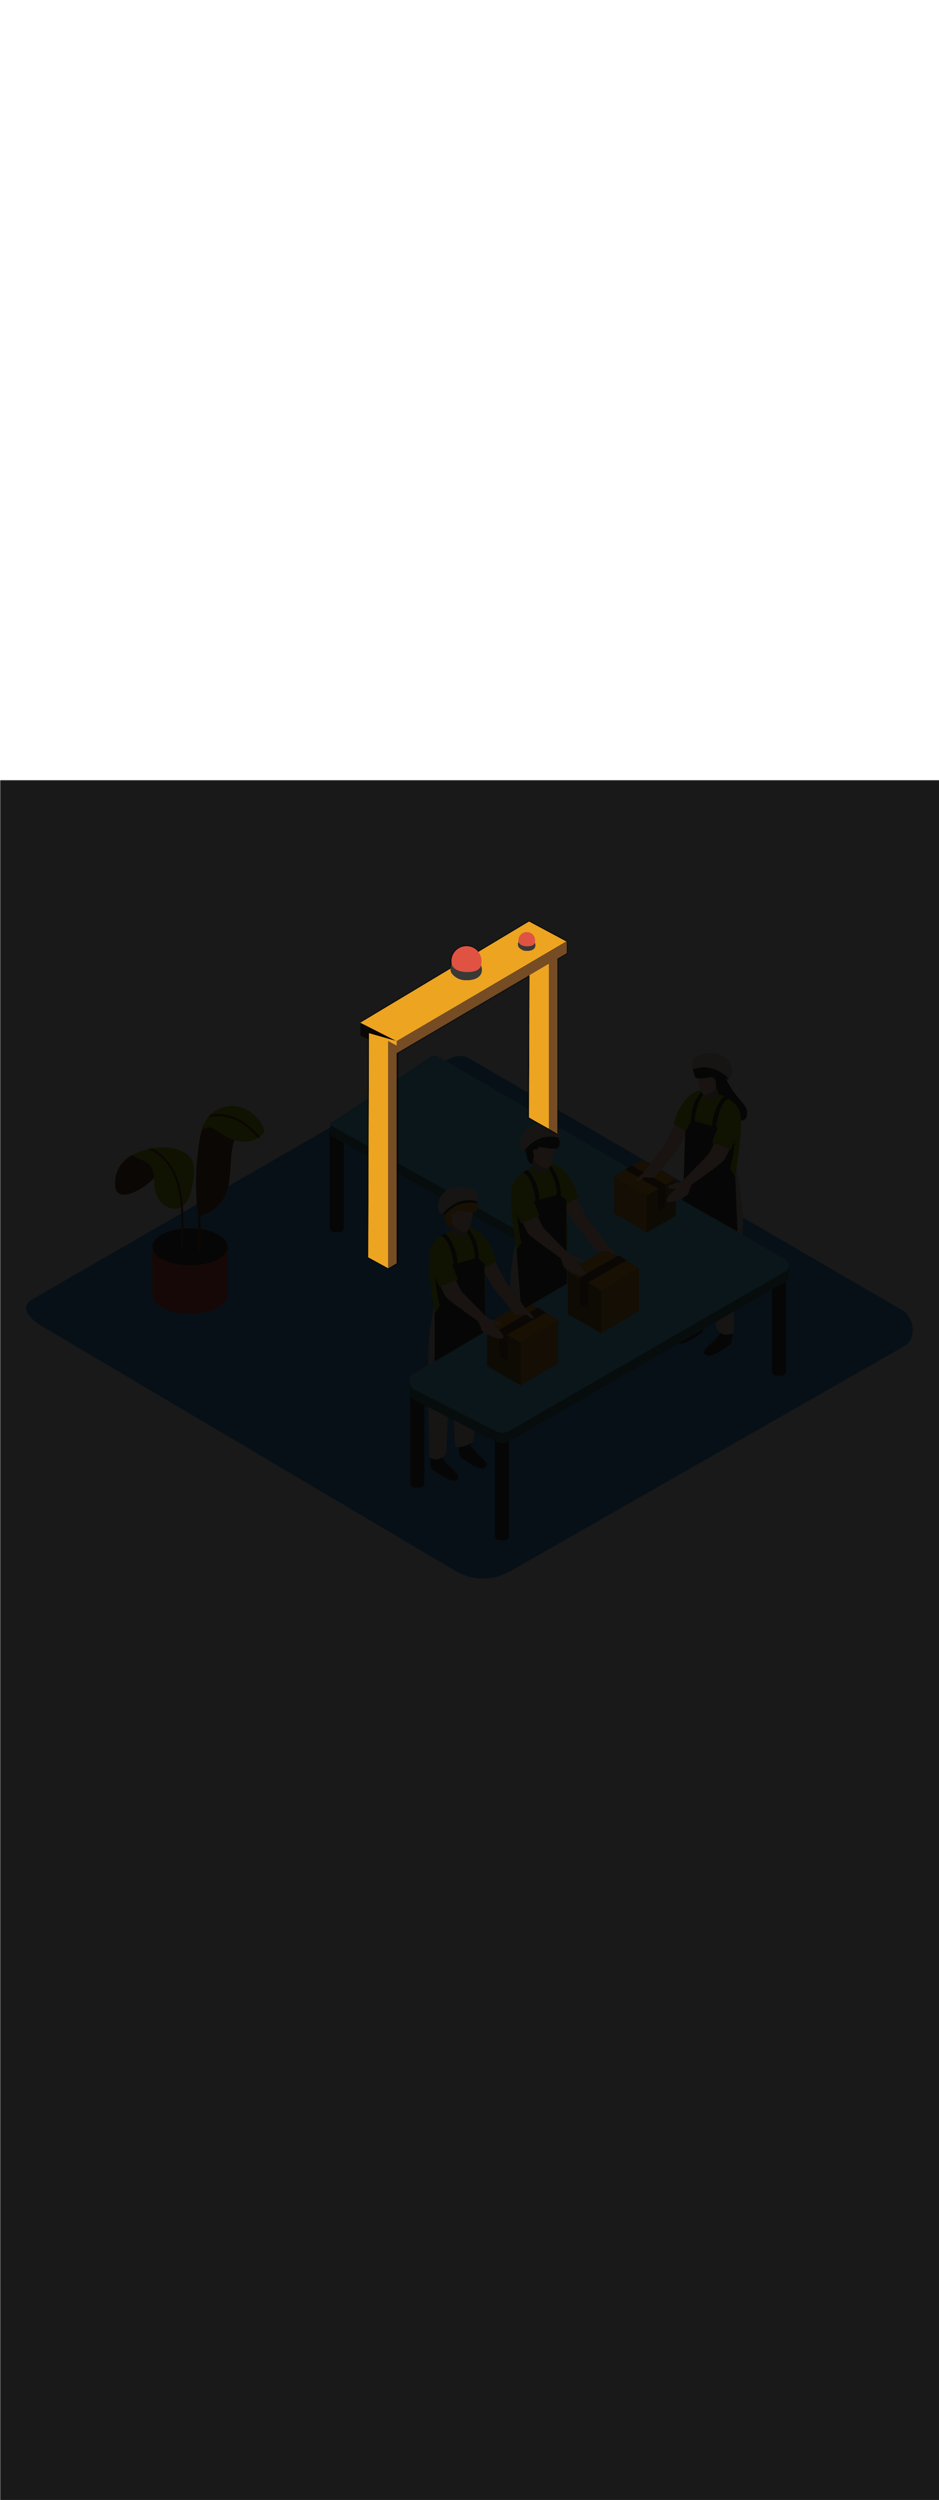 <ns0:svg xmlns:ns0="http://www.w3.org/2000/svg" version="1.1" id="Layer_1" x="0px" y="0px" viewBox="0 0 500 500" style="width: 188px;" xml:space="preserve" data-imageid="factory-worker-58" imageName="Factory Worker" class="illustrations_image"><ns0:defs><ns0:mask id="spotlight-mask"><ns0:rect x="0" y="0" width="100%" height="100%" fill="white" opacity="0.9" /><ns0:path style="fill:#EDA421;" d="M296.8,188.1V93.5L282,97.9l-0.3,81.6C286.7,182.5,291.8,185.1,296.8,188.1z" fill="black" /><ns0:path style="fill:#EDA421" d="M296.8,188.1V93.5L282,97.9l-0.3,81.6C286.7,182.5,291.8,185.1,296.8,188.1z" fill="black" /><ns0:path style="fill:#754C24;" d="M296.8,188.1V93.5l-4.5,1.3v90.7C293.8,186.3,295.3,187.2,296.8,188.1z" fill="black" /><ns0:path style="fill:#754C24" d="M296.8,188.1V93.5l-4.5,1.3v90.7C293.8,186.3,295.3,187.2,296.8,188.1z" fill="black" /><ns0:polygon style="fill:#EDA421;" points="191.9,129.1 211.2,138.9 301.5,85.9 281.7,75.3  " fill="black" /><ns0:polygon style="fill:#EDA421" points="191.9,129.1 211.2,138.9 301.5,85.9 281.7,75.3  " fill="black" /><ns0:polygon style="fill:#754C24;" points="211.2,145.3 301.8,92.1 301.8,85.9 211.2,138.9  " fill="black" /><ns0:polygon style="fill:#754C24" points="211.2,145.3 301.8,92.1 301.8,85.9 211.2,138.9  " fill="black" /><ns0:polygon style="fill:#EDA421;" points="196.5,134.7 196.1,253.9 206.7,259.7 211.2,257 211.2,138.9  " fill="black" /><ns0:polygon style="fill:#EDA421" points="196.5,134.7 196.1,253.9 206.7,259.7 211.2,257 211.2,138.9  " fill="black" /><ns0:polygon style="fill:#754C24;" points="206.7,259.7 206.7,138.9 211.2,141.3 211.2,257  " fill="black" /><ns0:polygon style="fill:#754C24" points="206.7,259.7 206.7,138.9 211.2,141.3 211.2,257  " fill="black" /><ns0:circle style="fill:#E05342;" cx="248.4" cy="96.4" r="8" fill="black" /><ns0:circle style="fill:#E05342" cx="248.4" cy="96.4" r="8" fill="black" /><ns0:path style="fill:#3A3935;" d="M240.5,97.9c0,0.1,0.7,4.1,7.9,4.3c7.5,0.2,7.7-3.6,7.7-3.6c0.5,1.2,0.6,2.5,0.3,3.8   c-0.5,1.9-2.7,4.1-8,4.1c-3.1,0.1-6-1.2-7.9-3.7C239.2,100.8,240.5,97.9,240.5,97.9z" fill="black" /><ns0:path style="fill:#3A3935" d="M240.5,97.9c0,0.1,0.7,4.1,7.9,4.3c7.5,0.2,7.7-3.6,7.7-3.6c0.5,1.2,0.6,2.5,0.3,3.8   c-0.5,1.9-2.7,4.1-8,4.1c-3.1,0.1-6-1.2-7.9-3.7C239.2,100.8,240.5,97.9,240.5,97.9z" fill="black" /><ns0:circle style="fill:#E05342;" cx="280.5" cy="85.3" r="4.4" fill="black" /><ns0:circle style="fill:#E05342" cx="280.5" cy="85.3" r="4.4" fill="black" /><ns0:path style="fill:#3A3935;" d="M276.1,86.1c0,0,0.4,2.3,4.4,2.4c4.2,0.1,4.3-2,4.3-2c0.3,0.7,0.3,1.4,0.2,2.1   c-0.3,1.1-1.5,2.3-4.4,2.3c-1.7,0.1-3.3-0.7-4.4-2C275.7,88,275.7,87,276.1,86.1z" fill="black" /><ns0:path style="fill:#3A3935" d="M276.1,86.1c0,0,0.4,2.3,4.4,2.4c4.2,0.1,4.3-2,4.3-2c0.3,0.7,0.3,1.4,0.2,2.1   c-0.3,1.1-1.5,2.3-4.4,2.3c-1.7,0.1-3.3-0.7-4.4-2C275.7,88,275.7,87,276.1,86.1z" fill="black" /></ns0:mask></ns0:defs><ns0:style type="text/css">
	.st0_factory-worker-58{fill:#4AA4E8;}
	.st1_factory-worker-58{fill:#473E39;}
	.st2_factory-worker-58{fill:#E0D6CD;}
	.st3_factory-worker-58{opacity:0.63;fill:url(#SVGID_1_);enable-background:new    ;}
	.st4_factory-worker-58{fill:#68E1FD;}
	.st5_factory-worker-58{opacity:0.61;fill:#3A3935;enable-background:new    ;}
	.st6_factory-worker-58{fill:#EDA421;}
	.st7_factory-worker-58{fill:#754C24;}
	.st8_factory-worker-58{fill:#E05342;}
	.st9_factory-worker-58{fill:#3A3935;}
	.st10_factory-worker-58{opacity:0.63;fill:url(#SVGID_00000002357216511214276740000009219274794042331277_);enable-background:new    ;}
	.st11_factory-worker-58{opacity:0.5;fill:#3A3935;enable-background:new    ;}
	.st12_factory-worker-58{opacity:0.2;fill:#3A3935;enable-background:new    ;}
	.st13_factory-worker-58{opacity:0.63;fill:url(#SVGID_00000062879558210823061030000003876816625058579846_);enable-background:new    ;}
	.st14_factory-worker-58{opacity:0.63;fill:url(#SVGID_00000107563316759563581290000009093506711244094644_);enable-background:new    ;}
	.st15_factory-worker-58{fill:#FFC8A9;}
	.st16_factory-worker-58{fill:#A2C609;}
	.st17_factory-worker-58{opacity:0.3;fill:#3A3935;enable-background:new    ;}
	.st18_factory-worker-58{opacity:0.63;fill:url(#SVGID_00000084514778806881865860000017573732512895611789_);enable-background:new    ;}
</ns0:style>
<ns0:path id="field_factory-worker-58" class="st0_factory-worker-58" d="M243,421L23.1,291c-7-3.9-13-10.4-6.2-14.6l220.7-127.2c3.3-2.1,8.3-3.4,11.7-1.4l230.8,134&#10;&#09;c7,4.1,8.3,15.4,1.2,19.5L272,420.7C263.1,426,252,426.1,243,421z" />
<ns0:g id="factory-workers_factory-worker-58">
	<ns0:path class="st1_factory-worker-58" d="M367.8,275.6c0,0,1.1,11,0.5,12.2c-1.4,2.3-3.2,4.3-5.3,5.9c-2.1,1.7-4.9,4.5-1.9,6s12-5.5,12.9-5.9&#10;&#09;&#09;s1-12.4,1-12.4" />
	<ns0:path class="st1_factory-worker-58" d="M383,282c0,0,1.1,11,0.5,12.2c-1.5,2.2-3.3,4.3-5.4,5.9c-2.1,1.7-4.9,4.5-1.9,6s12-5.5,12.9-5.9s1-12.4,1-12.4&#10;&#09;&#09;" />
	<ns0:path class="st2_factory-worker-58" d="M390.9,234.7c0.2,5,0.2,10.1-0.1,15.4c0,0.4,0.1,0.8,0.4,1.1c-0.3,17.3-0.6,42.1-0.6,42.5c0,0.6-5.4,3.7-9.1-2&#10;&#09;&#09;l-4.4-41.5l-0.4,38.2c0,0-6,3.5-9.6-2.8l-2.7-57.9L390.9,234.7z" />
	<ns0:path class="st1_factory-worker-58" d="M371.8,267.1c0,0,1.1,11,0.5,12.2c-1.5,2.3-3.3,4.3-5.3,6c-2.1,1.7-4.9,4.5-1.9,6s12-5.5,12.9-5.9&#10;&#09;&#09;s1-12.4,1-12.4" />
	<ns0:path class="st2_factory-worker-58" d="M380.7,278l2.5-46.6l1.8,43.8c2.2-1.5,4.4-2.9,6.5-4.5c1.1-5.9,2.3-11.8,3.4-17.7c0.3-9.4,1.1-18.9,0.2-28.3&#10;&#09;&#09;l-26.9-5.4l2.7,57.9c2,1.5,4.3,2.5,6.8,2.8C378.7,279.3,379.7,278.7,380.7,278z" />
	<ns0:path class="st1_factory-worker-58" d="M295.1,305.9c0,0-1.1,11-0.5,12.2c1.5,2.2,3.3,4.2,5.3,5.9c2.1,1.7,4.9,4.5,1.9,6s-12-5.5-12.9-5.9&#10;&#09;&#09;s-1-12.3-1-12.3" />
	<ns0:path class="st1_factory-worker-58" d="M280,312.2c0,0-1.1,11-0.5,12.2c1.5,2.3,3.3,4.3,5.3,6c2.1,1.7,4.9,4.5,1.9,6s-12-5.5-12.9-5.9s-1-12.3-1-12.3&#10;&#09;&#09;" />
	<ns0:path class="st2_factory-worker-58" d="M271.7,267.6c-0.2,5,0.2,7.5,0.5,12.8c0,0.4-0.1,0.8-0.4,1.1c0.3,17.3,0.6,42.1,0.6,42.5c0,0.6,5.4,3.7,9.1-2&#10;&#09;&#09;l2.2-51.8l2.6,48.5c3.5,0.4,6.9-0.7,9.7-2.8l2.7-57.9L271.7,267.6z" />
	
		<ns0:linearGradient id="SVGID_1_-factory-worker-58" gradientUnits="userSpaceOnUse" x1="227.899" y1="97.151" x2="407.789" y2="216.521" gradientTransform="matrix(1 0 0 -1 0 502)">
		<ns0:stop offset="0" style="stop-color:#4AA4E8;stop-opacity:0" />
		<ns0:stop offset="0.99" style="stop-color:#754C24" />
	</ns0:linearGradient>
	<ns0:polyline class="st3_factory-worker-58" points="219.4,375.8 268.5,404.5 417.4,313.8 368.6,286.5 &#09;" />
	<ns0:path class="st1_factory-worker-58" d="M251.2,341.9c0,0-1.1,11-0.5,12.2c1.5,2.2,3.3,4.3,5.3,5.9c2.1,1.7,4.9,4.5,1.9,6.1s-12-5.5-12.9-5.9&#10;&#09;&#09;s-0.9-12.3-0.9-12.3" />
	<ns0:path class="st1_factory-worker-58" d="M236,348.3c0,0-1.1,11-0.5,12.2c1.5,2.3,3.3,4.3,5.3,6c2.1,1.7,4.9,4.5,1.9,6s-12-5.5-12.9-5.9s-1-12.3-1-12.3&#10;&#09;&#09;" />
	<ns0:path class="st2_factory-worker-58" d="M228.2,301c-0.2,5-0.2,10.1,0.1,15.4c0,0.4-0.1,0.8-0.4,1.1c0.3,17.3,0.6,42.1,0.6,42.5c0,0.6,5.4,3.7,9.1-2&#10;&#09;&#09;l2.2-51.8l2.6,48.5c3.5,0.4,6.9-0.7,9.7-2.8l2.7-57.9L228.2,301z" />
	<ns0:path class="st1_factory-worker-58" d="M177.9,184.2h2.9c1.3,0,2.3,1,2.3,2.3v51.7c0,1.3-1,2.3-2.3,2.3h-2.9c-1.3,0-2.3-1-2.3-2.3v-51.7&#10;&#09;&#09;C175.6,185.2,176.6,184.2,177.9,184.2z" />
	<ns0:path class="st1_factory-worker-58" d="M220.8,320.1h2.9c1.3,0,2.3,1,2.3,2.3v51.7c0,1.3-1,2.3-2.3,2.3h-2.9c-1.3,0-2.3-1-2.3-2.3v-51.7&#10;&#09;&#09;C218.4,321.2,219.5,320.1,220.8,320.1z" />
	<ns0:path class="st1_factory-worker-58" d="M265.8,344.9h2.9c1.3,0,2.3,1,2.3,2.3v54.9c0,1.3-1,2.3-2.3,2.3h-2.9c-1.3,0-2.3-1-2.3-2.3v-54.9&#10;&#09;&#09;C263.5,346,264.5,344.9,265.8,344.9z" />
	<ns0:path class="st1_factory-worker-58" d="M413.3,257.3h2.9c1.3,0,2.3,1,2.3,2.3v54.9c0,1.3-1,2.3-2.3,2.3h-2.9c-1.3,0-2.3-1-2.3-2.3v-54.9&#10;&#09;&#09;C411,258.3,412,257.3,413.3,257.3z" />
	<ns0:polygon class="st4_factory-worker-58 targetColor" points="420,258.2 420,263.6 417.4,265.6 416.4,259.5 &#09;" style="fill: rgb(104, 225, 253);" />
	<ns0:polygon class="st5_factory-worker-58" points="420,258.2 420,263.6 417.4,265.6 416.4,259.5 &#09;" />
	<ns0:path class="st4_factory-worker-58 targetColor" d="M418.2,260.5L227.1,148.7c-16.9,11.5-34.1,22.7-51.2,33.9v6.4l132.4,74.4c1.7,0.9,2.3,3.1,1.3,4.8&#10;&#09;&#09;c-0.3,0.5-0.7,1-1.3,1.3l-87.6,51.4l-2.6-1.5v5.8c0,0.2,0,0.3,0,0.5v0.8h0.1c0.3,1.5,1.3,2.7,2.6,3.4l43.4,22.1&#10;&#09;&#09;c2.2,1.1,4.8,1,6.9-0.2l147.1-84.9c1.7-1,2.3-3.1,1.3-4.8C419.2,261.3,418.8,260.8,418.2,260.5z" style="fill: rgb(104, 225, 253);" />
	<ns0:path class="st5_factory-worker-58" d="M418.2,260.5L227.1,148.7c-16.9,11.5-34.1,22.7-51.2,33.9v6.4l132.4,74.4c1.7,0.9,2.3,3.1,1.3,4.8&#10;&#09;&#09;c-0.3,0.5-0.7,1-1.3,1.3l-87.6,51.4l-2.6-1.5v5.8c0,0.2,0,0.3,0,0.5v0.8h0.1c0.3,1.5,1.3,2.7,2.6,3.4l43.4,22.1&#10;&#09;&#09;c2.2,1.1,4.8,1,6.9-0.2l147.1-84.9c1.7-1,2.3-3.1,1.3-4.8C419.2,261.3,418.8,260.8,418.2,260.5z" />
	<ns0:path class="st4_factory-worker-58 targetColor" d="M418.2,255.2l-184.6-108c-1.4-0.8-3.1-0.8-4.5,0.1c-17.6,12-35.4,23.7-53.2,35.3v1L308.3,258&#10;&#09;&#09;c1.7,0.9,2.3,3.1,1.3,4.8c-0.3,0.5-0.7,1-1.3,1.3l-87.8,51.5c-2.4,1.4-3.2,4.4-1.8,6.8c0.5,0.8,1.2,1.5,2.1,2l43.4,22.1&#10;&#09;&#09;c2.2,1.1,4.8,1,6.9-0.2l147.1-84.9c1.7-1,2.3-3.1,1.3-4.8C419.2,256,418.8,255.5,418.2,255.2z" style="fill: rgb(104, 225, 253);" />
	<ns0:path class="st6_factory-worker-58" d="M296.8,188.1V93.5L282,97.9l-0.3,81.6C286.7,182.5,291.8,185.1,296.8,188.1z" />
	<ns0:path class="st7_factory-worker-58" d="M296.8,188.1V93.5l-4.5,1.3v90.7C293.8,186.3,295.3,187.2,296.8,188.1z" />
	<ns0:polygon class="st6_factory-worker-58" points="191.9,129.1 211.2,138.9 301.5,85.9 281.7,75.3 &#09;" />
	<ns0:polygon class="st7_factory-worker-58" points="211.2,145.3 301.8,92.1 301.8,85.9 211.2,138.9 &#09;" />
	<ns0:polygon class="st6_factory-worker-58" points="196.5,134.7 196.1,253.9 206.7,259.7 211.2,257 211.2,138.9 &#09;" />
	<ns0:polygon class="st7_factory-worker-58" points="206.7,259.7 206.7,138.9 211.2,141.3 211.2,257 &#09;" />
	<ns0:circle class="st8_factory-worker-58" cx="208.3" cy="125.9" r="4.4" />
	<ns0:path class="st9_factory-worker-58" d="M204,126.7c0,0,0.4,2.3,4.4,2.4c4.2,0.1,4.3-2,4.3-2c0.3,0.7,0.3,1.4,0.2,2.1c-0.3,1.1-1.5,2.3-4.4,2.3&#10;&#09;&#09;c-1.7,0.1-3.3-0.7-4.4-2C203.6,128.6,203.6,127.6,204,126.7z" />
	<ns0:circle class="st8_factory-worker-58" cx="248.4" cy="96.4" r="8" />
	<ns0:path class="st9_factory-worker-58" d="M240.5,97.9c0,0.1,0.7,4.1,7.9,4.3c7.5,0.2,7.7-3.6,7.7-3.6c0.5,1.2,0.6,2.5,0.3,3.8c-0.5,1.9-2.7,4.1-8,4.1&#10;&#09;&#09;c-3.1,0.1-6-1.2-7.9-3.7C239.2,100.8,240.5,97.9,240.5,97.9z" />
	<ns0:polygon class="st7_factory-worker-58" points="191.9,129.1 191.9,135.9 211.2,145.3 211.2,138.9 &#09;" />
	<ns0:circle class="st8_factory-worker-58" cx="280.5" cy="85.3" r="4.4" />
	<ns0:path class="st9_factory-worker-58" d="M276.1,86.1c0,0,0.4,2.3,4.4,2.4c4.2,0.1,4.3-2,4.3-2c0.3,0.7,0.3,1.4,0.2,2.1c-0.3,1.1-1.5,2.3-4.4,2.3&#10;&#09;&#09;c-1.7,0.1-3.3-0.7-4.4-2C275.7,88,275.7,87,276.1,86.1z" />
	
		<ns0:linearGradient id="SVGID_00000124131632111508491960000006013261234445777280_-factory-worker-58" gradientUnits="userSpaceOnUse" x1="365.742" y1="249.598" x2="350.792" y2="271.348" gradientTransform="matrix(1 0 0 -1 0 502)">
		<ns0:stop offset="0" style="stop-color:#4AA4E8;stop-opacity:0" />
		<ns0:stop offset="0.99" style="stop-color:#754C24" />
	</ns0:linearGradient>
	<ns0:path style="opacity:0.63;fill:url(#SVGID_00000124131632111508491960000006013261234445777280_);enable-background:new    ;" d="&#10;&#09;&#09;M356.6,227l-18.1,10.6l15.7,9.2l18.1-9.7C367.1,233.6,361.9,230.3,356.6,227z" />
	<ns0:polyline class="st6_factory-worker-58" points="359.8,212.2 359.8,231.9 344.4,240.7 327.1,230.4 327.1,210.8 &#09;" />
	<ns0:polyline class="st11_factory-worker-58" points="359.8,212.2 359.8,231.9 344.4,240.7 327.1,230.4 327.1,210.8 &#09;" />
	<ns0:polygon class="st6_factory-worker-58" points="359.8,212.2 342,202.1 327.1,210.8 344.4,221 &#09;" />
	<ns0:polygon class="st6_factory-worker-58" points="344.4,221 344.4,240.7 327.1,230.4 327.1,210.8 &#09;" />
	<ns0:polygon class="st12_factory-worker-58" points="344.4,221 344.4,240.7 327.1,230.4 327.1,210.8 &#09;" />
	<ns0:polygon class="st7_factory-worker-58" points="354.2,215.1 336.4,205 332.7,207.2 350.3,217.3 350.3,229.4 354.2,227.4 &#09;" />
	
		<ns0:linearGradient id="SVGID_00000163752388722065511110000010695988412360062125_-factory-worker-58" gradientUnits="userSpaceOnUse" x1="301.172" y1="167.238" x2="283.282" y2="193.279" gradientTransform="matrix(1 0 0 -1 0 502)">
		<ns0:stop offset="0" style="stop-color:#4AA4E8;stop-opacity:0" />
		<ns0:stop offset="0.99" style="stop-color:#754C24" />
	</ns0:linearGradient>
	<ns0:path style="opacity:0.63;fill:url(#SVGID_00000163752388722065511110000010695988412360062125_);enable-background:new    ;" d="&#10;&#09;&#09;M290.2,304.3L268.5,317l18.8,11l21.7-11.6C302.7,312.3,296.5,308.3,290.2,304.3z" />
	<ns0:polyline class="st6_factory-worker-58" points="259.4,289 259.4,311.8 277.2,322 297.2,310.1 297.2,287.3 &#09;" />
	<ns0:polyline class="st11_factory-worker-58" points="259.4,289 259.4,311.8 277.2,322 297.2,310.1 297.2,287.3 &#09;" />
	<ns0:polygon class="st6_factory-worker-58" points="259.4,289 280,277.3 297.2,287.3 277.2,299.2 &#09;" />
	<ns0:polygon class="st6_factory-worker-58" points="277.2,299.2 277.2,322 297.2,310.1 297.2,287.3 &#09;" />
	<ns0:polygon class="st12_factory-worker-58" points="277.2,299.2 277.2,322 297.2,310.1 297.2,287.3 &#09;" />
	<ns0:polygon class="st7_factory-worker-58" points="265.8,292.4 286.4,280.7 290.8,283.2 270.3,294.9 270.3,308.9 265.8,306.5 &#09;" />
	
		<ns0:linearGradient id="SVGID_00000065755235189220674860000009540863709748096169_-factory-worker-58" gradientUnits="userSpaceOnUse" x1="344.073" y1="194.965" x2="326.183" y2="220.995" gradientTransform="matrix(1 0 0 -1 0 502)">
		<ns0:stop offset="0" style="stop-color:#4AA4E8;stop-opacity:0" />
		<ns0:stop offset="0.99" style="stop-color:#754C24" />
	</ns0:linearGradient>
	<ns0:path style="opacity:0.63;fill:url(#SVGID_00000065755235189220674860000009540863709748096169_);enable-background:new    ;" d="&#10;&#09;&#09;M333.1,276.6l-21.7,12.7l18.8,11l21.6-11.6C345.6,284.6,339.4,280.5,333.1,276.6z" />
	<ns0:polyline class="st6_factory-worker-58" points="302.3,261.3 302.3,284.1 320.1,294.2 340.2,282.4 340.2,259.6 &#09;" />
	<ns0:polyline class="st11_factory-worker-58" points="302.3,261.3 302.3,284.1 320.1,294.2 340.2,282.4 340.2,259.6 &#09;" />
	<ns0:polygon class="st6_factory-worker-58" points="302.3,261.3 322.9,249.5 340.2,259.6 320.1,271.4 &#09;" />
	<ns0:polygon class="st6_factory-worker-58" points="320.1,271.4 320.1,294.2 340.2,282.4 340.2,259.6 &#09;" />
	<ns0:polygon class="st12_factory-worker-58" points="320.1,271.4 320.1,294.2 340.2,282.4 340.2,259.6 &#09;" />
	<ns0:polygon class="st7_factory-worker-58" points="308.8,264.6 329.4,252.9 333.7,255.5 313.2,267.2 313.2,281.2 308.8,278.8 &#09;" />
	<ns0:path class="st15_factory-worker-58" d="M306.3,220.6c0,0,5.7,11.9,7.8,14.4s10.2,13.6,10.2,13.6s4.1,3,3.2,3.9s-3.8-2.1-3.8-2.1l-5.7,0.3&#10;&#09;&#09;c0,0-8.9-10.9-10.9-13.2s-7.4-13-7.4-13" />
	<ns0:path class="st2_factory-worker-58" d="M274.7,245.7c0,0.1,0,0.2,0,0.3c-1.7,7.1-2.7,14.3-3,21.6c9.5,3.6,20.9-1.1,28.6-8.8L274.7,245.7z" />
	<ns0:path class="st16_factory-worker-58" d="M284.9,205.9c0,0-10,2.4-12.3,10.2s3,36.3,3,36.3s16.1,6.1,26.8-4.3c0,0,0-39.9-6-43.1&#10;&#09;&#09;C291.9,202.6,284.9,205.9,284.9,205.9z" />
	<ns0:path class="st16_factory-worker-58" d="M295.7,204.7c0,0,8.5,2.9,12.1,17.4c0,0-5.9,3.7-8.1,4.5" />
	<ns0:path class="st1_factory-worker-58" d="M301.5,223.4l-2.9-2.4c0-13.1-7.9-17.9-7.9-17.9l-0.8,0.7c5.9,5.9,7,16.4,6.5,16.8s-9.1,2.6-9.1,2.6&#10;&#09;&#09;c-0.1-1.7-0.3-3.4-0.7-5.1c-0.3-1.4-0.8-2.8-1.4-4.2c-0.5-1.1-1-2.2-1.7-3.2c-0.5-0.8-1-1.5-1.6-2.2c-0.2-0.4-0.6-0.6-1-0.8&#10;&#09;&#09;c-0.2-0.1-0.3-0.1-0.5-0.1c-0.7,0.4-1.4,0.8-2.1,1.3c4.9,0.4,6.9,14.8,6.9,14.8s-2.5,0.2-1.6,7.1s-8.6,19-8.6,19l2.6,32.3&#10;&#09;&#09;l24.1-14.1L301.5,223.4z" />
	<ns0:path class="st9_factory-worker-58" d="M281.6,236.6l-7.3-11.9l0.3,3.5c0,0,0.1,0.1,0.1,0.2c0.7,3.6,1.5,10.7,1.7,11.7l1.2,6l4.6-6.6L281.6,236.6z" />
	<ns0:path class="st15_factory-worker-58" d="M284.9,228.4c0,0,2.9,8.2,5.1,10.5s13.6,14,14,14.1s7.2,1.2,6.9,2.6s-4.4,0.7-4.4,0.7s6.4,5.1,5.1,6.8&#10;&#09;&#09;s-10.7-2.3-11.4-4.2s-1.8-4.7-1.8-4.7s-15.5-10.8-17.1-12.9s-5.4-11.3-5.4-11.3S279.7,225.8,284.9,228.4z" />
	<ns0:path class="st16_factory-worker-58" d="M273.1,225.6c0,0,4.1,10,4.3,10.2s9-3.7,10-3.9l-4.6-11.3" />
	<ns0:path class="st15_factory-worker-58" d="M287.3,209.2c1.3,0.4,2.7,0.3,4-0.1v-6.7l-8.1-1.2l0.5,6.2C284.8,208.3,286,208.9,287.3,209.2z" />
	<ns0:path class="st17_factory-worker-58" d="M287.3,209.2c1.3,0.4,2.7,0.3,4-0.1v-6.7l-8.1-1.2l0.5,6.2C284.8,208.3,286,208.9,287.3,209.2z" />
	<ns0:path class="st15_factory-worker-58" d="M295.6,192.9c0.3,0.3-1.3,14.1-4.3,13.9s-8.4-4-8.4-9.4S291.9,188.2,295.6,192.9z" />
	<ns0:path class="st1_factory-worker-58" d="M291.1,186.7c-7.9-0.9-11.4,4.4-11.3,8s1.1,9.3,3,9.4c0.3,0,0.5-0.1,0.8-0.2c0.1-1.4,0.4-2.7,0.9-4&#10;&#09;&#09;c-0.5-0.9-1.3-2.5-0.2-3.2c0.4-0.4,1.1-0.3,1.4,0.1c0.1,0.1,0.1,0.1,0.1,0.2c0.1-1,1-1.8,2-1.8c0,0,7.2,1.7,9.2,0.5&#10;&#09;&#09;S298.9,187.6,291.1,186.7z" />
	<ns0:path class="st2_factory-worker-58" d="M287.8,182.6c-4.8,0.4-9.4,2.9-10.6,7.7s0.4,6.6,2.9,7.3c0,0,7.8-8.9,17.1-6.3c0.7,0.2,0.8-2.6,0.8-3&#10;&#09;&#09;c0.2-1.9-0.9-3.8-2.7-4.5C292.9,182.8,290.3,182.4,287.8,182.6z" />
	<ns0:path class="st9_factory-worker-58" d="M280,197.6l-0.9-0.3c0,0,6.8-10.1,18.5-7l-0.3,1.1c-3.3-0.8-6.8-0.5-10,0.8C284.6,193.5,282.1,195.3,280,197.6&#10;&#09;&#09;z" />
	<ns0:path class="st15_factory-worker-58" d="M262.8,254.4c0,0,5.6,11.9,7.8,14.4s10.2,13.6,10.2,13.6s4.1,3,3.2,3.9s-3.8-2.1-3.8-2.1l-5.7,0.3&#10;&#09;&#09;c0,0-8.9-10.9-10.9-13.2s-7.4-13-7.4-13" />
	<ns0:path class="st2_factory-worker-58" d="M231.2,279.5c0,0.1,0,0.2,0,0.3c-1.7,7.1-2.7,14.3-3,21.6c9.5,3.6,20.9-1.1,28.6-8.8L231.2,279.5z" />
	<ns0:path class="st16_factory-worker-58" d="M241.3,239.7c0,0-10,2.4-12.3,10.3s3,36.3,3,36.3s16.1,6.1,26.8-4.3c0,0,0-39.9-6-43.1&#10;&#09;&#09;C248.4,236.4,241.3,239.7,241.3,239.7z" />
	<ns0:path class="st16_factory-worker-58" d="M252.1,238.6c0,0,8.5,2.9,12.1,17.4c0,0-5.9,3.7-8.1,4.5" />
	<ns0:path class="st1_factory-worker-58" d="M257.9,257.2l-2.9-2.4c0-13.1-7.9-17.9-7.9-17.9l-0.8,0.7c5.9,5.9,7,16.4,6.5,16.8s-9.1,2.6-9.1,2.6&#10;&#09;&#09;c-0.1-1.7-0.3-3.4-0.8-5.1c-0.3-1.4-0.8-2.8-1.4-4.2c-0.5-1.1-1-2.2-1.7-3.2c-0.5-0.8-1-1.5-1.6-2.2c-0.2-0.4-0.6-0.6-0.9-0.8&#10;&#09;&#09;c-0.2-0.1-0.3-0.1-0.5-0.1c-0.7,0.4-1.4,0.8-2.1,1.3c4.9,0.4,6.9,14.8,6.9,14.8s-2.5,0.2-1.6,7.1s-8.6,19-8.6,19v25.6&#10;&#09;&#09;c-0.6,0.7,27.2-16,27.2-16L257.9,257.2z" />
	<ns0:path class="st9_factory-worker-58" d="M238.1,270.4l-7.3-11.9l0.3,3.5c0,0.1,0,0.1,0.1,0.2c0.7,3.6,1.5,10.7,1.7,11.7l1.2,6l4.6-6.6L238.1,270.4z" />
	<ns0:path class="st15_factory-worker-58" d="M241.3,262.2c0,0,2.9,8.2,5.1,10.5s13.6,14,14,14.1s7.2,1.2,6.8,2.5s-4.4,0.7-4.4,0.7s6.4,5.1,5.1,6.8&#10;&#09;&#09;s-10.7-2.3-11.4-4.2s-1.9-4.7-1.9-4.7s-15.5-10.8-17.1-12.9s-5.4-11.3-5.4-11.3S236.1,259.7,241.3,262.2z" />
	<ns0:path class="st16_factory-worker-58" d="M229.6,259.4c0,0,4.1,10,4.3,10.2s9-3.7,10-3.9l-4.6-11.3" />
	<ns0:path class="st15_factory-worker-58" d="M243.8,243.1c1.3,0.4,2.7,0.3,4.1-0.1v-6.7l-8.1-1.2l0.5,6.2C241.3,242.1,242.5,242.7,243.8,243.1z" />
	<ns0:path class="st17_factory-worker-58" d="M243.8,243.1c1.3,0.4,2.7,0.3,4.1-0.1v-6.7l-8.1-1.2l0.5,6.2C241.3,242.1,242.5,242.7,243.8,243.1z" />
	<ns0:path class="st15_factory-worker-58" d="M252.1,226.7c0.3,0.3-1.3,14.1-4.3,13.9s-8.4-4-8.4-9.4S248.4,222,252.1,226.7z" />
	<ns0:path class="st6_factory-worker-58" d="M247.5,220.5c-7.9-0.9-11.4,4.4-11.3,8s1.1,9.3,3,9.4c0.3,0,0.5-0.1,0.8-0.2c0.1-1.4,0.4-2.7,0.9-4&#10;&#09;&#09;c-0.5-0.9-1.3-2.5-0.2-3.2c0.4-0.3,1.1-0.3,1.4,0.1c0,0.1,0.1,0.1,0.1,0.2c0.1-1,1-1.8,2-1.8c0,0,7.2,1.7,9.2,0.5&#10;&#09;&#09;S255.4,221.4,247.5,220.5z" />
	<ns0:path class="st2_factory-worker-58" d="M244.2,216.4c-4.8,0.4-9.4,2.9-10.6,7.7s0.4,6.6,2.9,7.3c0,0,7.8-8.9,17.1-6.3c0.7,0.2,0.8-2.6,0.8-3&#10;&#09;&#09;c0.2-1.9-0.9-3.8-2.7-4.5C249.3,216.6,246.8,216.2,244.2,216.4z" />
	<ns0:path class="st9_factory-worker-58" d="M236.5,231.4l-0.9-0.3c0,0,6.8-10.1,18.5-7l-0.3,1.1c-3.3-0.8-6.8-0.5-10,0.8&#10;&#09;&#09;C241.1,227.3,238.6,229.2,236.5,231.4z" />
	<ns0:path class="st1_factory-worker-58" d="M386.5,158.5c0,0,1,3.2,5.1,8.6s7.1,6.9,6,11.9s-11.1-0.2-16.1-0.6s-6-8.1-5.4-11.8" />
	<ns0:path class="st15_factory-worker-58" d="M360.2,181.5c0,0-5.6,11.9-7.8,14.4s-10.2,13.6-10.2,13.6s-4.1,3-3.2,3.9s3.8-2.1,3.8-2.1l5.7,0.3&#10;&#09;&#09;c0,0,8.9-10.9,10.9-13.2s7.4-13,7.4-13" />
	<ns0:path class="st2_factory-worker-58" d="M366.2,219.7l25.8-13.3c1.5,7.2,2.6,14.5,3.3,21.8C385.8,232.3,374,227.5,366.2,219.7z" />
	<ns0:path class="st16_factory-worker-58" d="M381.7,166.8c0,0,10,2.4,12.3,10.2s-3,36.3-3,36.3s-16.1,6.1-26.8-4.3c0,0,0-39.9,6-43.1&#10;&#09;&#09;C374.6,163.6,381.7,166.8,381.7,166.8z" />
	<ns0:path class="st16_factory-worker-58" d="M370.8,165.6c0,0-8.4,2.9-12.1,17.4c0,0,5.9,3.7,8.1,4.5" />
	<ns0:path class="st1_factory-worker-58" d="M364.9,186.9l3-5.1c0-13.1,7.9-17.9,7.9-17.9l0.8,0.7c-5.9,5.9-7,16.4-6.5,16.8s9.1,2.6,9.1,2.6&#10;&#09;&#09;c0.1-1.7,0.3-3.4,0.7-5.1c0.3-1.4,0.8-2.8,1.4-4.2c0.5-1.1,1-2.2,1.7-3.2c0.5-0.8,1-1.5,1.6-2.2c0.2-0.4,0.6-0.6,1-0.8&#10;&#09;&#09;c0.1,0,0.4-0.1,0.5-0.1c0.7,0.4,1.4,0.8,2.1,1.3c-4.9,0.4-6.9,14.8-6.9,14.8s2.5,0.2,1.6,7.1s8.6,19,8.6,19l1.2,29.6l-29-16.4&#10;&#09;&#09;L364.9,186.9z" />
	<ns0:path class="st15_factory-worker-58" d="M374.7,163.3L374.7,163.3c0.2,0.3,0.4,0.5,0.4,0.8c0.5,2.1,0.9,4.2,1.3,6.3c0.8,0.1,1.6,0,2.4-0.2&#10;&#09;&#09;c1.3-0.3,2.5-1,3.5-1.9l0.5-6.2L374.7,163.3z" />
	<ns0:path class="st17_factory-worker-58" d="M374.7,163.3L374.7,163.3c0.2,0.3,0.4,0.5,0.4,0.8c0.5,2.1,0.9,4.2,1.3,6.3c0.8,0.1,1.6,0,2.4-0.2&#10;&#09;&#09;c1.3-0.3,2.5-1,3.5-1.9l0.5-6.2L374.7,163.3z" />
	<ns0:path class="st15_factory-worker-58" d="M370.9,153.8c-0.3,0.3,1.3,14.1,4.3,13.8s8.4-4,8.4-9.4S374.6,149.1,370.9,153.8z" />
	<ns0:path class="st9_factory-worker-58" d="M384.9,197.5l7.3-11.9l-0.3,3.5c0,0.1-0.1,0.1-0.1,0.2c-0.7,3.6-1.5,10.7-1.7,11.7l-1.2,6l-4.6-6.6&#10;&#09;&#09;L384.9,197.5z" />
	<ns0:path class="st15_factory-worker-58" d="M381.7,189.3c0,0-2.9,8.2-5.1,10.5s-13.6,14-14,14.1s-7.2,1.2-6.8,2.6s4.4,0.7,4.4,0.7s-6.4,5.1-5.1,6.9&#10;&#09;&#09;s10.7-2.3,11.4-4.2s1.8-4.7,1.8-4.7s15.5-10.8,17.1-12.9s5.4-11.2,5.4-11.2S386.8,186.8,381.7,189.3z" />
	<ns0:path class="st16_factory-worker-58" d="M393.4,186.5c0,0-4.1,10-4.3,10.2s-9-3.7-10-3.9l4.6-11.3" />
	<ns0:path class="st1_factory-worker-58" d="M386.7,155.7c0-3.6-3.5-8.9-11.3-8c-2.1,0.1-4.1,1.1-5.6,2.6c0,0.6-0.1,1.1-0.1,1.7c-0.1,0.1-0.2,0.3-0.2,0.5&#10;&#09;&#09;c0,1.4-0.2,3.7,0.5,5c0,0.2,0.1,0.3,0.2,0.4c0.9,1.1,2.5,0.9,3.8,0.8c1-0.1,1.9-0.3,2.9-0.4c1.5-0.3,3-0.8,4,1.3&#10;&#09;&#09;c0.2,0.7,0.3,1.5,0.3,2.3c0,1.5,0.6,3,1.5,4.2c0.5,0.6,1.4-0.3,0.9-0.9c0,0-0.1-0.1-0.1-0.1h0.1C385.6,165,386.7,159.3,386.7,155.7&#10;&#09;&#09;z" />
	<ns0:path class="st2_factory-worker-58" d="M377.8,145.2c4.8-0.1,9.7,1.8,11.4,6.5s0.3,6.6-2,7.6c0,0-8.7-8-17.7-4.4c-0.6,0.3-1.1-2.6-1.1-2.9&#10;&#09;&#09;c-0.4-1.9,0.5-3.8,2.2-4.8C372.8,146,375.3,145.3,377.8,145.2z" />
	<ns0:path class="st9_factory-worker-58" d="M387.2,159.3l0.8-0.4c0,0-7.9-9.2-19.2-4.9l0.5,1.1c3.2-1.2,6.8-1.3,10.1-0.3&#10;&#09;&#09;C382.2,155.8,384.8,157.3,387.2,159.3z" />
</ns0:g>
<ns0:g id="plant_factory-worker-58">
	
		<ns0:linearGradient id="SVGID_00000003812231763729820960000014645287591334753443_-factory-worker-58" gradientUnits="userSpaceOnUse" x1="60.289" y1="206.676" x2="88.219" y2="224.586" gradientTransform="matrix(1 0 0 -1 0 502)">
		<ns0:stop offset="0" style="stop-color:#4AA4E8;stop-opacity:0" />
		<ns0:stop offset="0.99" style="stop-color:#754C24" />
	</ns0:linearGradient>
	<ns0:path style="opacity:0.63;fill:url(#SVGID_00000003812231763729820960000014645287591334753443_);enable-background:new    ;" d="&#10;&#09;&#09;M68.8,307.1l49.6-28.1l-31.2-17.8l-50,27.9C47.8,295,58.3,301.1,68.8,307.1z" />
	<ns0:polyline class="st8_factory-worker-58" points="81.1,248.3 81.1,273 121.2,273 121.2,248.3 &#09;" />
	<ns0:ellipse class="st1_factory-worker-58" cx="101.2" cy="248.3" rx="20" ry="9.9" />
	<ns0:ellipse class="st8_factory-worker-58" cx="101.2" cy="274" rx="20" ry="9.9" />
	<ns0:path class="st7_factory-worker-58" d="M123.6,190.7c-4.2-1.7-10.1-7.5-15.2-7.3c-1.9,4.8-2.5,10.4-3.1,15.2c-1,8.4-1.2,16.9-0.6,25.4&#10;&#09;&#09;c0.1,1.9,0.3,3.8,0.5,5.6c0,0.6,0.2,1.1,0.4,1.6v19.6c0,0.3,0.3,0.6,0.6,0.6c0.3,0,0.6-0.3,0.6-0.6c0-6.3,0-12.6,0-18.9&#10;&#09;&#09;c2-0.7,3.9-1.5,5.7-2.6c3.8-2.4,6.6-5.9,8.1-10.1c3.2-9,1.2-19.1,4.3-28C124.5,191,124.1,190.9,123.6,190.7z" />
	<ns0:path class="st16_factory-worker-58" d="M114.9,175.9c-2.4,1.4-4.4,3.4-5.7,5.9c-0.4,0.5-0.7,1.1-0.9,1.7l-0.2,0.4l0,0c-0.4,1-0.7,2.1-1,3.1&#10;&#09;&#09;c0.5-0.8,1.2-1.4,2.1-1.7c1.1-0.5,2.2-0.6,3.3-0.3c1.1,0.4,2.1,1,3.1,1.6c1.4,0.9,2.8,1.8,4.2,2.7c6.6,4.2,15.5,4.6,20.6-1.5&#10;&#09;&#09;c0.1-0.2,0.1-0.5,0.2-0.7C141.5,183,129.6,167.4,114.9,175.9z" />
	<ns0:path class="st7_factory-worker-58" d="M137.6,190.5l0.8-0.6c0-0.2,0-0.3-0.2-0.5c-4-4.1-8.3-8.2-13.8-10.2c-3.9-1.5-8.2-1.9-12.3-1.2&#10;&#09;&#09;c-0.4,0.5-0.8,1.1-1.2,1.6c4.5-1.5,10.1-0.6,14.2,1.2c4.9,2.1,8.7,5.8,12.3,9.5C137.4,190.4,137.5,190.5,137.6,190.5z" />
	<ns0:path class="st7_factory-worker-58" d="M70.3,199.5c-5.9,3.1-9.5,9.4-9,16.1c0.5,11.8,20,0.3,25.1-9.7s6,4.2,6,4.2" />
	<ns0:path class="st16_factory-worker-58" d="M87.9,195.4c-3.7-0.1-7.3,0.4-10.8,1.5c-2.4,0.6-4.6,1.4-6.7,2.6c1.2,0.8,2.5,1.5,3.9,2.1&#10;&#09;&#09;c2.4,1,5,2.2,6.3,4.5c0.3,0.6,0.6,1.2,0.8,1.8c1.2,3.9,0.2,8.6,1.8,12.5c1.7,4.1,4.9,7.4,9.5,7.6c5.5,0.3,8-4.9,9.1-9.5&#10;&#09;&#09;s2.6-10.8,0.8-15.5C100.4,197.6,93.1,195.6,87.9,195.4z" />
	<ns0:path class="st7_factory-worker-58" d="M95.1,213.8c-2.3-7.5-7.2-14.5-14.3-17.8h-0.3l-0.3,0.1l-1.3,0.3c8.3,3.1,13.6,11.3,15.7,19.7&#10;&#09;&#09;c2.7,10.7,1.8,22.4,1.8,33.3c0,0.3,0.3,0.5,0.7,0.5c0.3,0,0.5-0.2,0.5-0.5C97.5,237.7,98.6,225.2,95.1,213.8z" />
</ns0:g>
<ns0:rect x="0" y="0" width="100%" height="100%" fill="black" mask="url(#spotlight-mask)" /><ns0:g id="highlighted-segment"><ns0:path style="fill:#EDA421;" d="M296.8,188.1V93.5L282,97.9l-0.3,81.6C286.7,182.5,291.8,185.1,296.8,188.1z" /><ns0:path style="fill:#EDA421" d="M296.8,188.1V93.5L282,97.9l-0.3,81.6C286.7,182.5,291.8,185.1,296.8,188.1z" />
	<ns0:path style="fill:#754C24;" d="M296.8,188.1V93.5l-4.5,1.3v90.7C293.8,186.3,295.3,187.2,296.8,188.1z" /><ns0:path style="fill:#754C24" d="M296.8,188.1V93.5l-4.5,1.3v90.7C293.8,186.3,295.3,187.2,296.8,188.1z" />
	<ns0:polygon style="fill:#EDA421;" points="191.9,129.1 211.2,138.9 301.5,85.9 281.7,75.3  " /><ns0:polygon style="fill:#EDA421" points="191.9,129.1 211.2,138.9 301.5,85.9 281.7,75.3  " />
	<ns0:polygon style="fill:#754C24;" points="211.2,145.3 301.8,92.1 301.8,85.9 211.2,138.9  " /><ns0:polygon style="fill:#754C24" points="211.2,145.3 301.8,92.1 301.8,85.9 211.2,138.9  " />
	<ns0:polygon style="fill:#EDA421;" points="196.5,134.7 196.1,253.9 206.7,259.7 211.2,257 211.2,138.9  " /><ns0:polygon style="fill:#EDA421" points="196.5,134.7 196.1,253.9 206.7,259.7 211.2,257 211.2,138.9  " />
	<ns0:polygon style="fill:#754C24;" points="206.7,259.7 206.7,138.9 211.2,141.3 211.2,257  " /><ns0:polygon style="fill:#754C24" points="206.7,259.7 206.7,138.9 211.2,141.3 211.2,257  " />
	<ns0:circle style="fill:#E05342;" cx="248.4" cy="96.4" r="8" /><ns0:circle style="fill:#E05342" cx="248.4" cy="96.4" r="8" />
	<ns0:path style="fill:#3A3935;" d="M240.5,97.9c0,0.1,0.7,4.1,7.9,4.3c7.5,0.2,7.7-3.6,7.7-3.6c0.5,1.2,0.6,2.5,0.3,3.8   c-0.5,1.9-2.7,4.1-8,4.1c-3.1,0.1-6-1.2-7.9-3.7C239.2,100.8,240.5,97.9,240.5,97.9z" /><ns0:path style="fill:#3A3935" d="M240.5,97.9c0,0.1,0.7,4.1,7.9,4.3c7.5,0.2,7.7-3.6,7.7-3.6c0.5,1.2,0.6,2.5,0.3,3.8   c-0.5,1.9-2.7,4.1-8,4.1c-3.1,0.1-6-1.2-7.9-3.7C239.2,100.8,240.5,97.9,240.5,97.9z" />
	<ns0:circle style="fill:#E05342;" cx="280.5" cy="85.3" r="4.4" /><ns0:circle style="fill:#E05342" cx="280.5" cy="85.3" r="4.4" />
	<ns0:path style="fill:#3A3935;" d="M276.1,86.1c0,0,0.4,2.3,4.4,2.4c4.2,0.1,4.3-2,4.3-2c0.3,0.7,0.3,1.4,0.2,2.1   c-0.3,1.1-1.5,2.3-4.4,2.3c-1.7,0.1-3.3-0.7-4.4-2C275.7,88,275.7,87,276.1,86.1z" /><ns0:path style="fill:#3A3935" d="M276.1,86.1c0,0,0.4,2.3,4.4,2.4c4.2,0.1,4.3-2,4.3-2c0.3,0.7,0.3,1.4,0.2,2.1   c-0.3,1.1-1.5,2.3-4.4,2.3c-1.7,0.1-3.3-0.7-4.4-2C275.7,88,275.7,87,276.1,86.1z" />
</ns0:g></ns0:svg>